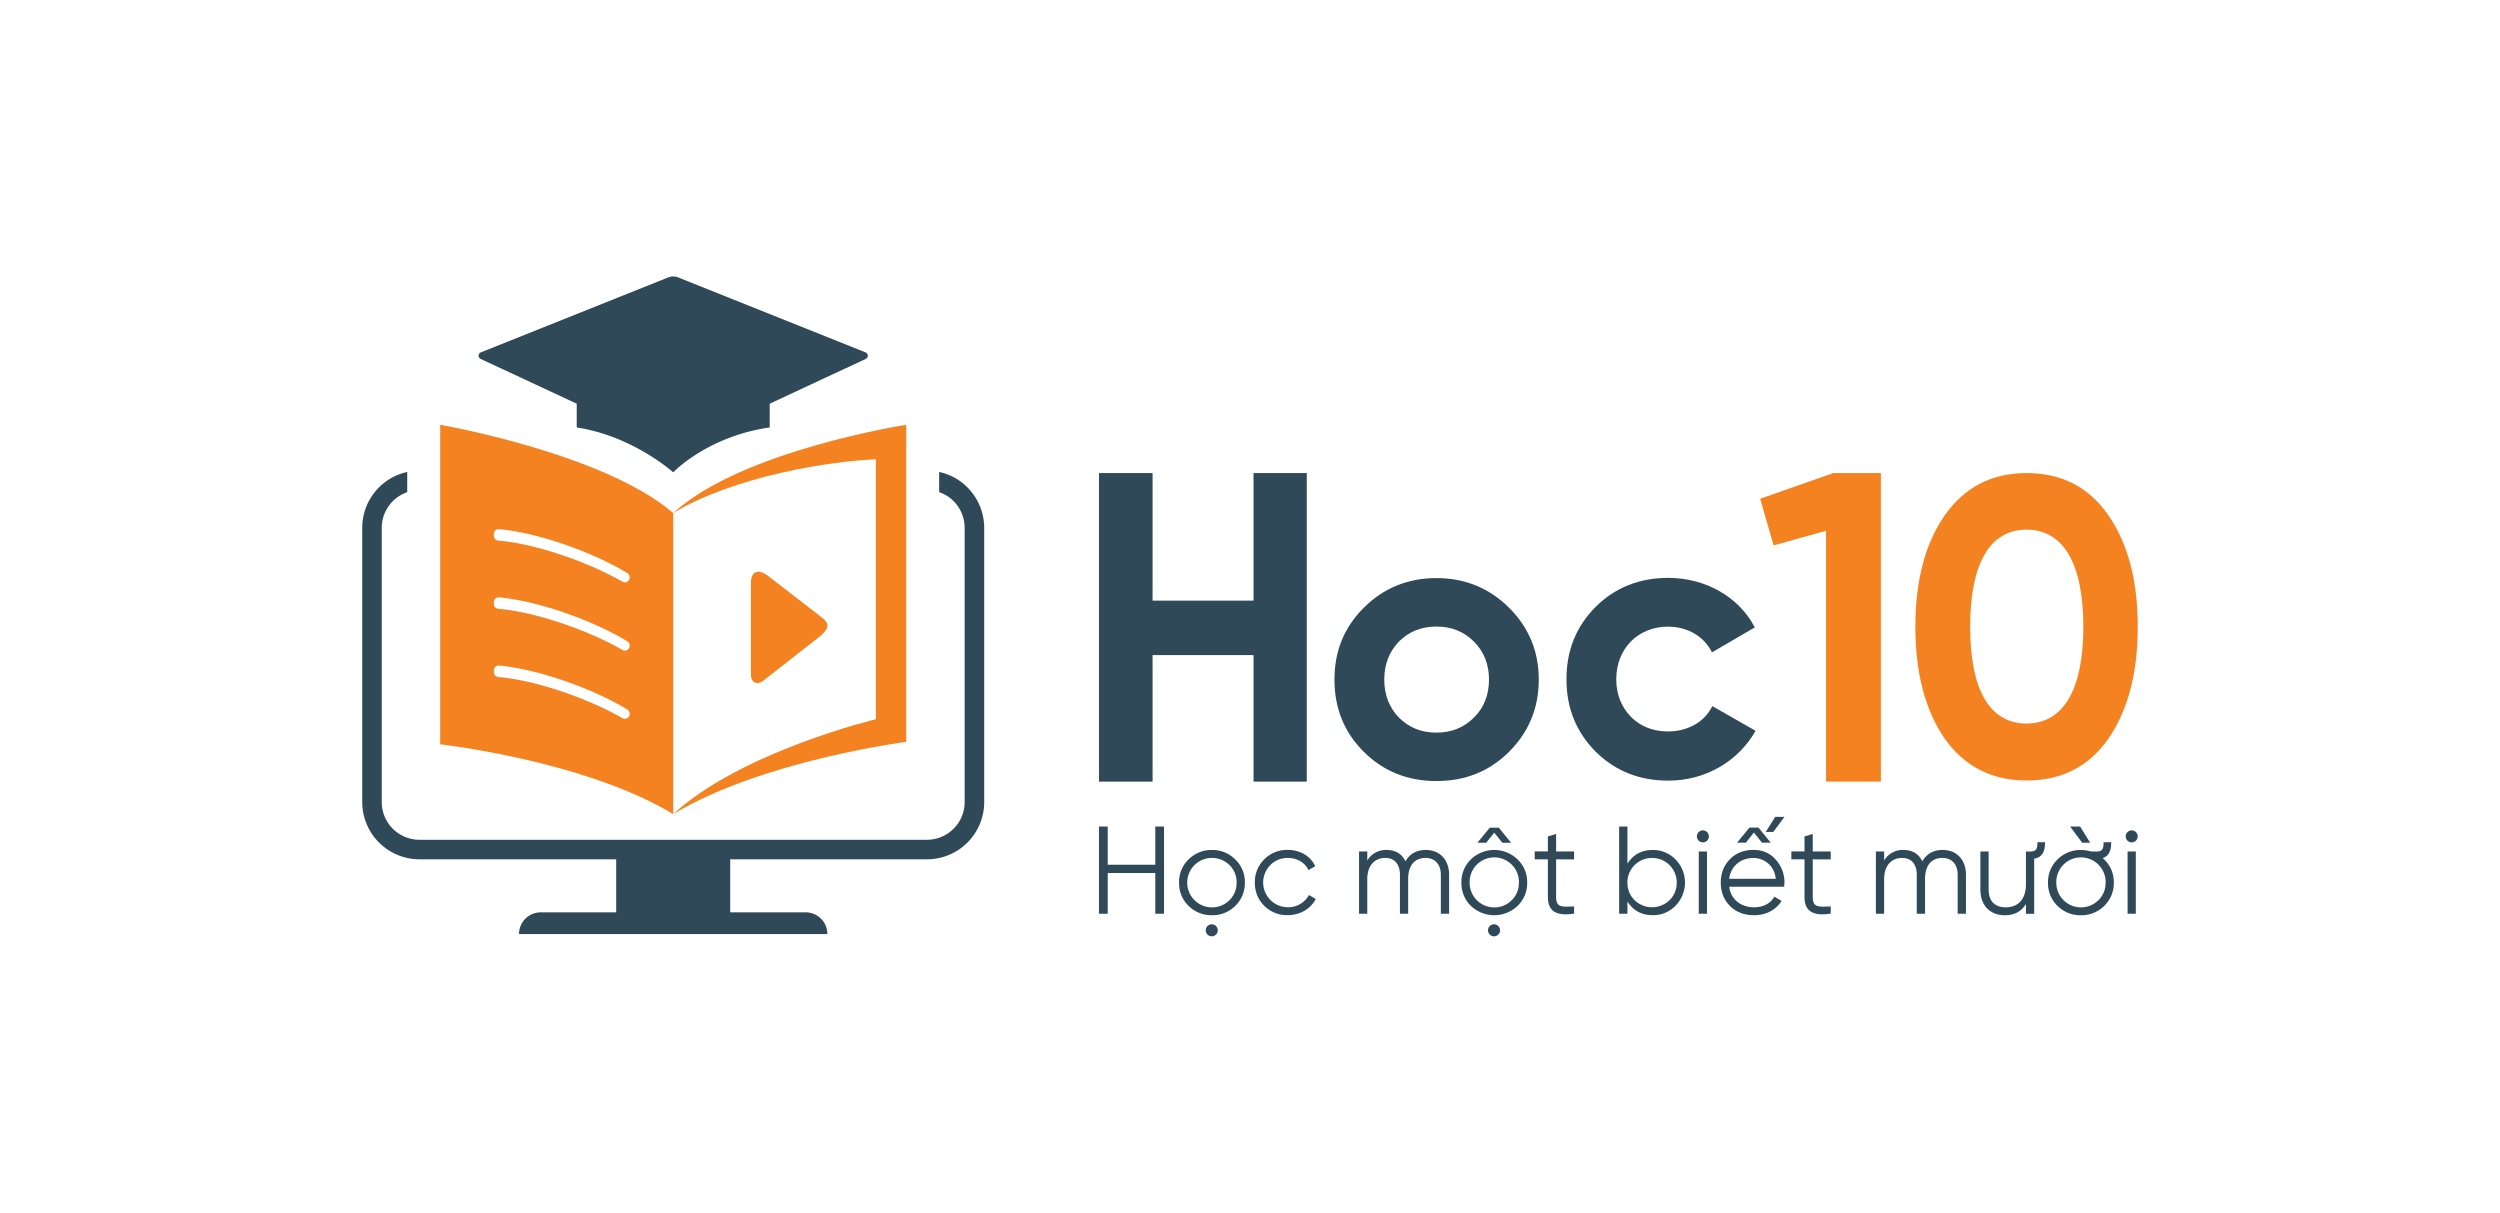 <svg xmlns="http://www.w3.org/2000/svg" xmlns:xlink="http://www.w3.org/1999/xlink" viewBox="0 0 1855.27 900"><defs><style>.cls-1{fill:none;}.cls-2{fill:#304959;}.cls-3{fill:#f58220;}.cls-4{clip-path:url(#clip-path);}.cls-5{clip-path:url(#clip-path-2);}</style><clipPath id="clip-path"><rect class="cls-1" x="815.57" y="606.18" width="770.88" height="88.66"/></clipPath><clipPath id="clip-path-2"><rect class="cls-1" x="268.83" y="205.16" width="461.52" height="488"/></clipPath></defs><g id="Layer_2" data-name="Layer 2"><g id="Layer_1-2" data-name="Layer 1"><polygon class="cls-2" points="930.26 351.06 930.26 445.73 855.34 445.73 855.34 351.06 815.57 351.06 815.57 580.05 855.34 580.05 855.34 486.15 930.26 486.15 930.26 580.05 969.76 580.05 969.76 351.06 930.26 351.06"/><path class="cls-2" d="M1119.86,451c-14.62-14.56-32.67-22-53.89-22s-39.26,7.4-53.89,22-21.77,32.22-21.77,53.32,7.15,39.09,21.77,53.62,32.68,21.69,53.89,21.69,39.27-7.13,53.89-21.69,22.08-32.52,22.08-53.62-7.45-38.79-22.08-53.32m-26.08,81.55c-7.45,7.43-16.63,11.13-27.81,11.13s-20.35-3.7-27.8-11.13c-7.15-7.4-10.9-16.81-10.9-28.23s3.75-20.8,10.9-28.23c7.45-7.42,16.63-11.12,27.8-11.12s20.36,3.7,27.81,11.12S1105,493,1105,504.34s-3.75,20.83-11.19,28.23"/><path class="cls-2" d="M1270.73,524c-5.72,11.68-18,18.8-32.92,18.8-11.18,0-20.33-3.7-27.5-10.82-7.15-7.42-10.87-16.82-10.87-27.94,0-22.8,16.32-39,38.37-39,14.62,0,26.93,7.4,32.65,19.08l31.8-18.52c-11.75-22.52-36.37-36.75-64.18-36.75-21.46,0-39.5,7.13-54.11,21.65-14.32,14.54-21.49,32.2-21.49,53.57s7.17,39.06,21.49,53.58c14.61,14.54,32.65,21.67,54.11,21.67,27.81,0,52.14-14.55,64.74-37Z"/><polygon class="cls-3" points="1360.45 351.06 1306.22 370.12 1316.22 404.74 1355.13 393.88 1355.13 580.05 1395.81 580.05 1395.81 351.06 1360.45 351.06"/><path class="cls-3" d="M1564.63,382.41c-14.43-21-34.76-31.34-60.7-31.34-25.64,0-46,10.34-60.71,31.34-14.45,20.69-21.81,48.26-21.81,82.74s7.36,62.07,21.81,83.07c14.74,20.69,35.07,31,60.71,31,25.94,0,46.27-10.34,60.7-31,14.46-21,21.81-48.58,21.81-83.07s-7.35-62-21.81-82.74m-60.7,154.53c-27.41,0-41.86-25.1-41.86-71.79s14.45-72.1,41.86-72.1,42.14,25.4,42.14,72.1c0,46.4-14.74,71.79-42.14,71.79"/><g class="cls-4"><polygon class="cls-2" points="857.35 613.39 857.35 641.75 822.06 641.75 822.06 613.39 815.57 613.39 815.57 678.1 822.06 678.1 822.06 647.87 857.35 647.87 857.35 678.1 863.84 678.1 863.84 613.39 857.35 613.39"/><path class="cls-2" d="M902.39,687.23a4.46,4.46,0,1,0,0,6.31,4.4,4.4,0,0,0,0-6.31m14.29-49.45a23.6,23.6,0,0,0-17.27-7,23.85,23.85,0,0,0-17.36,7A23.09,23.09,0,0,0,875,655a23.34,23.34,0,0,0,7.06,17.27,24,24,0,0,0,17.36,6.93,23.76,23.76,0,0,0,17.27-6.93A23.3,23.3,0,0,0,923.83,655a23.06,23.06,0,0,0-7.15-17.21M912.43,668a18.37,18.37,0,0,1-26-26,18.49,18.49,0,0,1,26,0,17.69,17.69,0,0,1,5.28,13,18,18,0,0,1-5.28,13"/><path class="cls-2" d="M971.39,664.21a17.47,17.47,0,0,1-15.69,9.07,18.36,18.36,0,0,1-13-31.25,17.51,17.51,0,0,1,13-5.34c7,0,12.8,3.51,15.32,9l5-2.86c-3.33-7.39-11.12-12.11-20.32-12.11a23.54,23.54,0,0,0-17.46,7,23.27,23.27,0,0,0-7,17.21,23.72,23.72,0,0,0,24.41,24.2c9,0,17-4.6,20.78-12Z"/><path class="cls-2" d="M1058,630.76c-6.68,0-11.71,2.79-15,8.42-2.7-5.63-7.45-8.42-14.13-8.42a15.92,15.92,0,0,0-14.2,7.86v-6.74h-6.12V678.1h6.12V652.47c0-10.72,5.94-15.78,13.36-15.78,6.71,0,10.87,4.44,10.87,12.55V678.1H1045V652.47c0-10.81,5.22-15.78,12.93-15.78,6.77,0,11.33,4.51,11.33,12.55V678.1h6.13V649.24c0-11.37-7-18.48-17.37-18.48"/><path class="cls-2" d="M1111.89,687.23a4.47,4.47,0,1,0,0,6.31,4.4,4.4,0,0,0,0-6.31m.38-73h-6.71l-9.17,11.18h6.5l6-7.48,6,7.48h6.52Zm13.92,23.55a24.88,24.88,0,0,0-34.64,0,23.12,23.12,0,0,0-7,17.21,23.37,23.37,0,0,0,7,17.27,25.11,25.11,0,0,0,34.64,0,23.33,23.33,0,0,0,7.14-17.27,23.09,23.09,0,0,0-7.14-17.21M1121.93,668a18.31,18.31,0,0,1-31.31-13,18.3,18.3,0,1,1,36.59,0,18,18,0,0,1-5.28,13"/><path class="cls-2" d="M1168.15,637.78v-5.91H1154.8v-13l-6.12,1.87v11.08h-9.76v5.91h9.76v28c0,10.72,6.49,14.23,19.47,12.3v-5.37c-8.91.37-13.35,1-13.35-6.93v-28Z"/><path class="cls-2" d="M1243.39,637.78a23,23,0,0,0-16.9-7c-8.26,0-14.5,3.42-18.76,10.19V613.39h-6.15V678.1h6.15V669c4.26,6.74,10.5,10.16,18.76,10.16a22.85,22.85,0,0,0,16.9-7,24.47,24.47,0,0,0,0-34.39M1239,668a18.64,18.64,0,0,1-26,0,18,18,0,0,1-5.28-13,18.13,18.13,0,0,1,18.3-18.3,18.18,18.18,0,0,1,18.29,18.3,17.86,17.86,0,0,1-5.31,13"/><path class="cls-2" d="M1260.67,678.1h6.11V631.88h-6.11Zm6.21-60.55a4.43,4.43,0,0,0-6.31,0,4.45,4.45,0,1,0,6.31,0"/><path class="cls-2" d="M1317.39,606.19l-7,11.18H1316l8.27-11.18Zm-12.43,8h-6.71l-9.19,11.18h6.52l6-7.48,6,7.48h6.5Zm19.3,40.94a25,25,0,0,0-6.4-17.11c-4.2-4.88-9.76-7.3-16.63-7.3-7.14,0-12.92,2.33-17.45,6.93S1277,648.06,1277,655s2.3,12.83,6.87,17.36,10.5,6.84,17.83,6.84c9,0,16.34-4.07,20.41-10.63l-5.37-3.14c-2.61,4.73-7.89,7.87-15,7.87-9.94,0-17.27-5.91-18.48-15.26h40.76c.09-1.21.19-2.2.19-2.86m-41-3c1.21-9.16,8.26-15.44,17.92-15.44a16.6,16.6,0,0,1,11.06,4.07c3.14,2.67,5,6.46,5.66,11.37Z"/><path class="cls-2" d="M1358.61,637.78v-5.91h-13.36v-13l-6.11,1.87v11.08h-9.76v5.91h9.76v28c0,10.72,6.49,14.23,19.47,12.3v-5.37c-8.91.37-13.36,1-13.36-6.93v-28Z"/><path class="cls-2" d="M1441.56,630.76c-6.68,0-11.72,2.79-15,8.42-2.7-5.63-7.46-8.42-14.13-8.42a15.87,15.87,0,0,0-14.2,7.86v-6.74h-6.12V678.1h6.12V652.47c0-10.72,5.93-15.78,13.36-15.78,6.71,0,10.87,4.44,10.87,12.55V678.1h6.12V652.47c0-10.81,5.22-15.78,12.92-15.78,6.77,0,11.31,4.51,11.31,12.55V678.1h6.15V649.24c0-11.37-7-18.48-17.36-18.48"/><path class="cls-2" d="M1512,625v.46c0,4.51-.93,6.47-5.41,6.47h-3.13v24.2c0,11.74-6.15,17.2-15.07,17.2-8.07,0-12.61-4.81-12.61-13V631.88h-6.12v28.36c0,11.55,7,19,18.2,19q10.44,0,15.6-8.3v7.21h6.12V637.25c5.74-.93,8.08-5.09,8.08-11.84V625Z"/><path class="cls-2" d="M1543.7,613.39h-7.43l8.92,12h5.93Zm17.83,24.39c-.38-.34-.75-.62-1.12-1,4.47-1.49,6.31-5.37,6.31-11.37V625h-5.66v.46c0,4.51-.93,6.47-5.37,6.47h-3.82a24.91,24.91,0,0,0-7.61-1.12,23.86,23.86,0,0,0-17.37,7,23.12,23.12,0,0,0-7.05,17.21,23.37,23.37,0,0,0,7.05,17.27,24,24,0,0,0,17.37,6.93,23.77,23.77,0,0,0,17.27-6.93,23.33,23.33,0,0,0,7.14-17.27,23.09,23.09,0,0,0-7.14-17.21M1557.27,668A18.31,18.31,0,0,1,1526,655a18.3,18.3,0,1,1,36.59,0,18,18,0,0,1-5.28,13"/><path class="cls-2" d="M1578.89,678.1H1585V631.88h-6.12Zm6.22-60.55a4.43,4.43,0,0,0-6.31,0,4.45,4.45,0,1,0,6.31,0"/></g><g class="cls-5"><path class="cls-3" d="M326.68,315.23V552.38s107.19,12,172.92,51.81V380.77c-51.5-44.42-172.92-65.54-172.92-65.54M462,533c-26.13-15.06-65.27-28.36-92.26-30.58a3.64,3.64,0,0,1-3.25-3.68v-1.12a3.63,3.63,0,0,1,3.86-3.7c28.23,2.51,69.34,16.83,95.18,32.64a3.72,3.72,0,0,1,1.74,3.18A3.57,3.57,0,0,1,462,533m0-50.63c-26.13-15.08-65.27-28.36-92.26-30.58a3.65,3.65,0,0,1-3.25-3.7V447a3.63,3.63,0,0,1,3.86-3.7c28.23,2.51,69.34,16.83,95.18,32.64a3.69,3.69,0,0,1,1.74,3.18,3.57,3.57,0,0,1-5.27,3.26m0-50.65c-26.13-15.06-65.27-28.34-92.26-30.58a3.61,3.61,0,0,1-3.25-3.68v-1.1a3.63,3.63,0,0,1,3.86-3.7c28.23,2.51,69.34,16.83,95.18,32.64a3.69,3.69,0,0,1,1.74,3.18,3.56,3.56,0,0,1-5.27,3.24"/><path class="cls-3" d="M672.51,550.53V315.23s-122.35,19-172.91,65.53c46-27.86,118.08-38.67,150.4-39.91V533.73s-99.84,23.92-150.4,70.46c65.73-39.82,172.91-53.66,172.91-53.66"/><path class="cls-2" d="M708.63,354.65a41.47,41.47,0,0,0-11.68-4.4v15a26.47,26.47,0,0,1,4.58,2,28.1,28.1,0,0,1,14.34,24.45V595.2a28,28,0,0,1-28,28H311.3a28,28,0,0,1-28-28V391.73a28,28,0,0,1,18.91-26.48v-15a42.93,42.93,0,0,0-11.47,4.29v0a42.47,42.47,0,0,0-21.93,37.16V595.2a42.54,42.54,0,0,0,42.47,42.5h146v39.35h-56a16.11,16.11,0,0,0-16.11,16.11H614a16.11,16.11,0,0,0-16.11-16.11h-56V637.7h146a42.5,42.5,0,0,0,42.5-42.5V391.73a42.63,42.63,0,0,0-21.73-37.08"/><path class="cls-3" d="M567.75,504.11l41.55-32.52c6-5.63,6.72-9-.49-14.19l-38.07-29.46c-8-6.41-13.52-4.11-13.52,4.94v67.58c0,6,4.75,9,10.53,3.65"/><path class="cls-2" d="M642.4,266.4l-71.19,33.19v17.62c-46.49,6.71-71.61,33.34-71.61,33.34S469.91,323.67,428,317.21V299.59L356.79,266.4a2.65,2.65,0,0,1,0-4.88L495.87,205.9a9.72,9.72,0,0,1,7.45,0l139.06,55.62a2.65,2.65,0,0,1,0,4.88"/></g><rect class="cls-1" width="1855.27" height="900"/></g></g></svg>